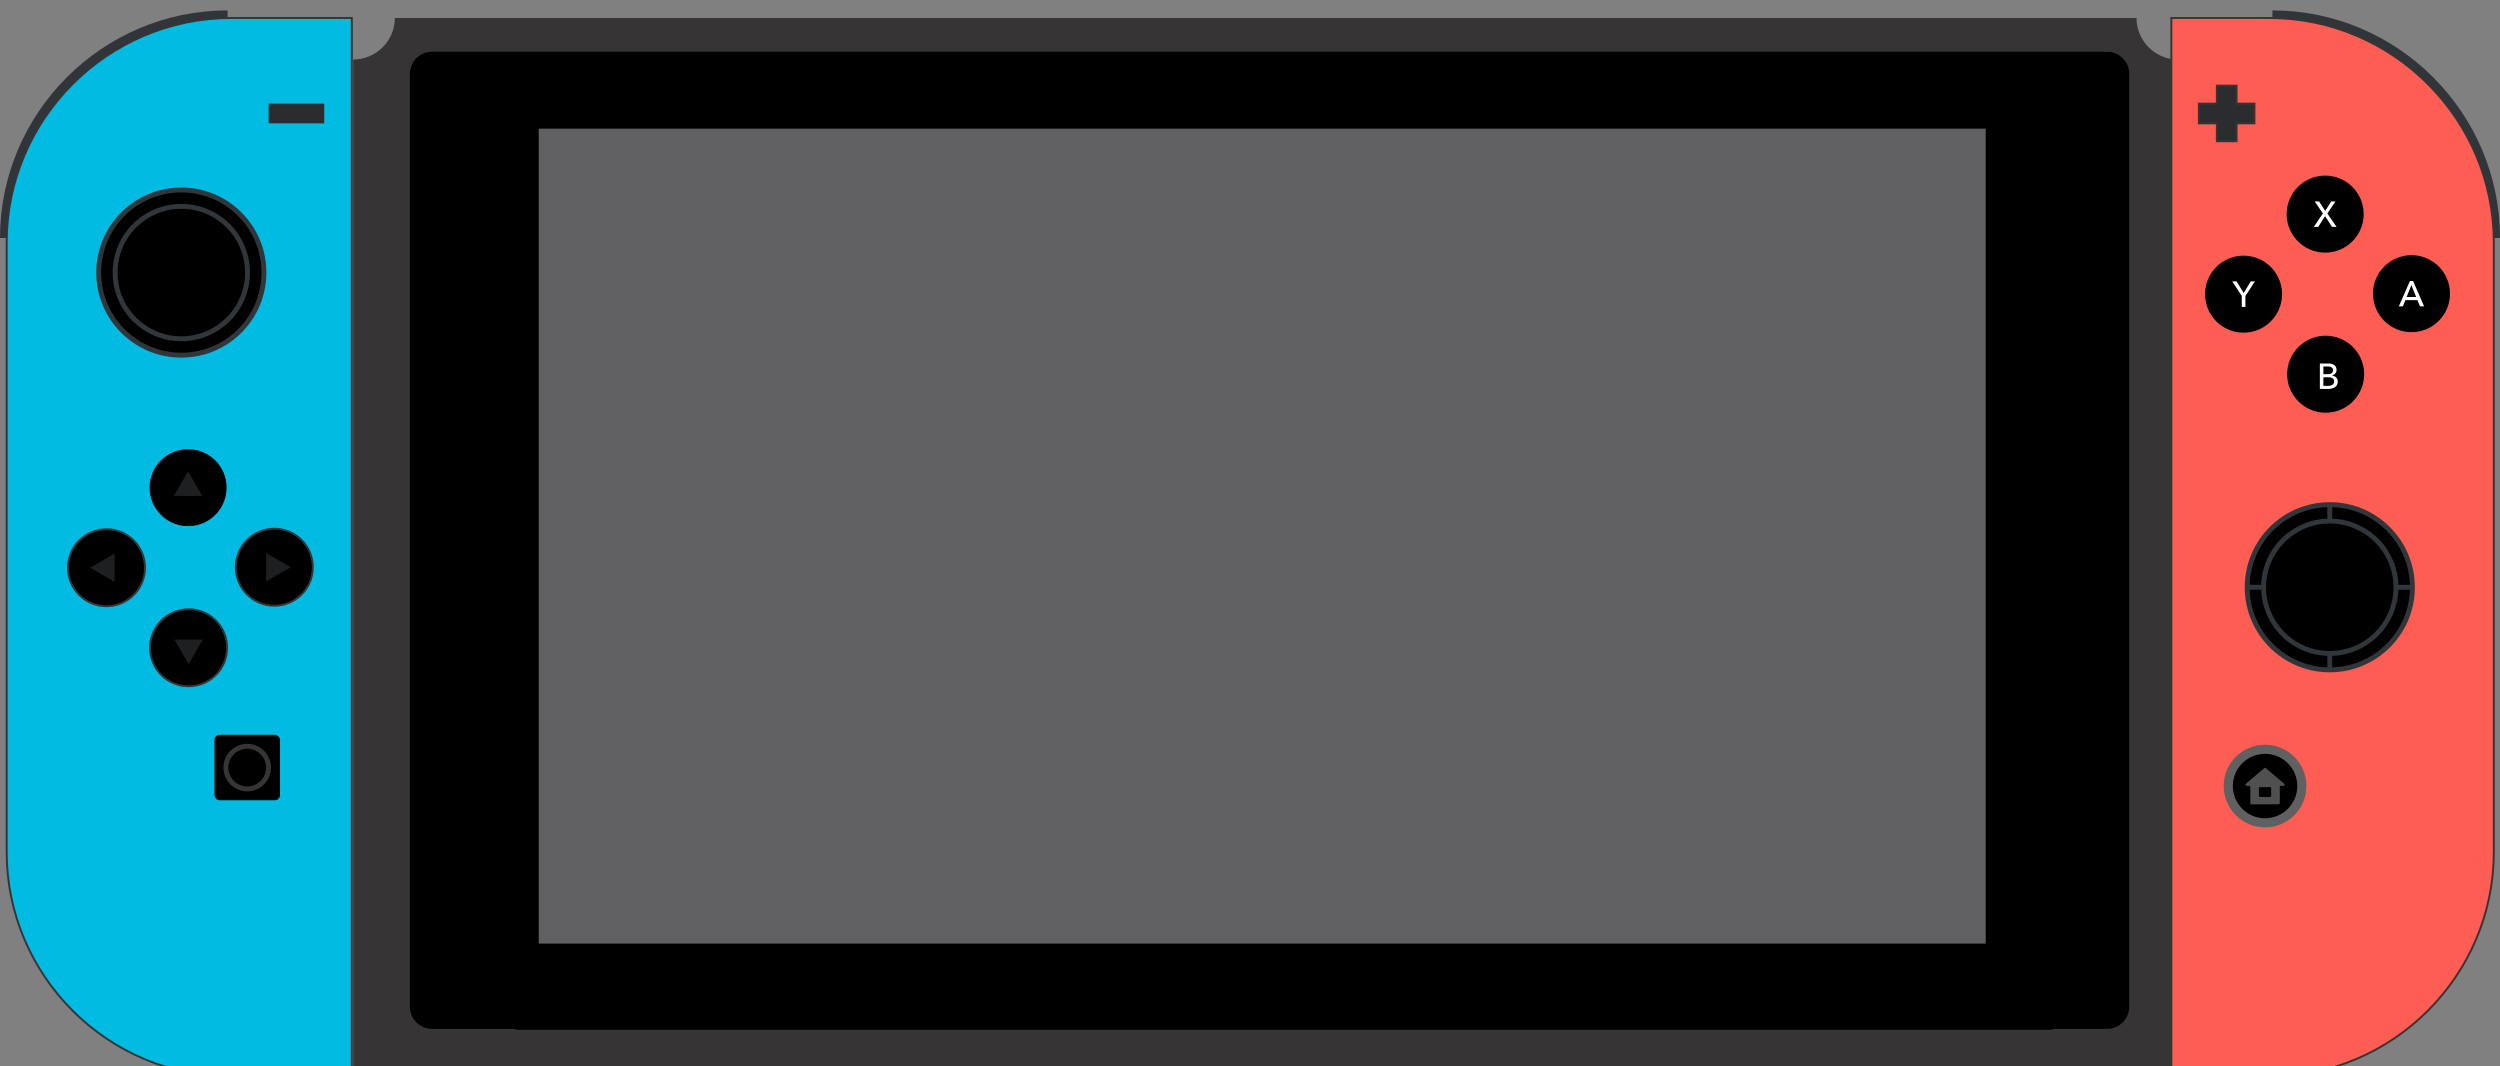 <?xml version="1.0" encoding="UTF-8" standalone="no"?>
<!-- Creator: CorelDRAW X7 -->

<svg
   xmlns:dc="http://purl.org/dc/elements/1.1/"
   xmlns:cc="http://creativecommons.org/ns#"
   xmlns:rdf="http://www.w3.org/1999/02/22-rdf-syntax-ns#"
   xmlns:svg="http://www.w3.org/2000/svg"
   xmlns="http://www.w3.org/2000/svg"
   xmlns:xlink="http://www.w3.org/1999/xlink"
   xmlns:sodipodi="http://sodipodi.sourceforge.net/DTD/sodipodi-0.dtd"
   xmlns:inkscape="http://www.inkscape.org/namespaces/inkscape"
   xml:space="preserve"
   width="254.528mm"
   height="108.561mm"
   version="1.1"
   style="shape-rendering:geometricPrecision; text-rendering:geometricPrecision; image-rendering:optimizeQuality; fill-rule:evenodd; clip-rule:evenodd"
   viewBox="0 0 25453 10856"
   id="svg101"
   sodipodi:docname="switch.svg"
   inkscape:version="1.0.2 (e86c870879, 2021-01-15, custom)"><rect x="0" y="0" width="25453" height="10856" fill="#808080" stroke="none"/><sodipodi:namedview
   pagecolor="#ffffff"
   bordercolor="#666666"
   borderopacity="1"
   objecttolerance="10"
   gridtolerance="10"
   guidetolerance="10"
   inkscape:pageopacity="0"
   inkscape:pageshadow="2"
   inkscape:window-width="2560"
   inkscape:window-height="1360"
   id="namedview103"
   showgrid="false"
   inkscape:zoom="1.4741921"
   inkscape:cx="621.6129"
   inkscape:cy="146.35767"
   inkscape:window-x="-11"
   inkscape:window-y="-11"
   inkscape:window-maximized="1"
   inkscape:current-layer="svg101"
   inkscape:document-rotation="0" />
 <defs
   id="defs12">
  <style
   type="text/css"
   id="style2">
   <![CDATA[
    .str2 {stroke:#373435;stroke-width:50}
    .str1 {stroke:#30363A;stroke-width:50}
    .str0 {stroke:#373435;stroke-width:20}
    .fil10 {fill:none}
    .fil2 {fill:#606062}
    .fil1 {fill:#373435}
    .fil9 {fill:#1D1F21}
    .fil4 {fill:#2B2C2E}
    .fil0 {fill:#30363A}
    .fil8 {fill:#56616A}
    .fil3 {fill:#949EA5}
    .fil7 {fill:#B5C0C7}
    .fil13 {fill:#FEFEFE;fill-rule:nonzero}
    .fil14 {fill:#2B2C2E;fill-rule:nonzero}
    .fil12 {fill:url(#id0)}
    .fil11 {fill:url(#id1)}
    .fil5 {fill:url(#id2)}
    .fil6 {fill:url(#id3)}
   ]]>
  </style>
  <linearGradient
   id="id0"
   gradientUnits="userSpaceOnUse"
   x1="24221.1"
   y1="6309.94"
   x2="23217.9"
   y2="5435.36">
   <stop
   offset="0"
   style="stop-opacity:1; stop-color:#2B2C2E"
   id="stop4" />
   <stop
   offset="1"
   style="stop-opacity:1; stop-color:#949EA5"
   id="stop6" />
  </linearGradient>
  <linearGradient
   id="id1"
   gradientUnits="userSpaceOnUse"
   xlink:href="#id0"
   x1="24345.9"
   y1="6418.72"
   x2="23093.1"
   y2="5326.58">
  </linearGradient>
  <linearGradient
   id="id2"
   gradientUnits="userSpaceOnUse"
   xlink:href="#id0"
   x1="2472.25"
   y1="3214.63"
   x2="1219.51"
   y2="2122.49">
  </linearGradient>
  <linearGradient
   id="id3"
   gradientUnits="userSpaceOnUse"
   xlink:href="#id0"
   x1="2347.48"
   y1="3105.85"
   x2="1344.28"
   y2="2231.27">
  </linearGradient>
 </defs>
 <g
   id="Capa_x0020_1"
   transform="translate(0,105.834)">
  <g
   id="_2497485212656">
   <path
   d="M 25453,2317 C 25453,1043 24410,0 23136,0 V 2317 Z"
   id="right_trigger"
   style="fill:#313539;fill-opacity:1;" />
   <path
   d="M 0,2317 C 0,1043 1043,0 2317,0 V 2317 Z"
   id="left_trigger"
   style="fill:#313539;fill-opacity:1;" />
   <path
   d="M 4020,77 H 21752 C 21752,286 21906,462 22107,495 V 10856 H 3596 V 500 C 3829,500 4020,310 4020,77 Z"
   id="screen_border"
   style="fill:#373435;fill-opacity:1;" />
   <path
   d="M 4398,421 H 21453 C 21577,421 21678,522 21678,646 V 10144 C 21678,10268 21577,10369 21453,10369 H 20396 V 10273 C 20396,10214 20348,10167 20290,10167 H 19642 C 19584,10167 19536,10214 19536,10273 V 10369 H 10052 V 10126 C 10052,10046 9968,9980 9863,9980 9759,9980 9675,10046 9675,10126 V 10369 H 6315 V 10273 C 6315,10214 6267,10167 6209,10167 H 5561 C 5502,10167 5455,10214 5455,10273 V 10369 H 4398 C 4274,10369 4173,10268 4173,10144 V 646 C 4173,522 4274,421 4398,421 Z"
   id="path21"
   style="fill:#000000;fill-opacity:1;" />
   <rect
   x="5485"
   y="1204"
   width="14732"
   height="8297"
   id="rect23"
   style="fill:#606062;fill-opacity:1;" />
   <path
   class="fil3 str0"
   d="M 22107,77 H 23104 C 24361,77 25390,1106 25390,2363 V 8570 C 25390,9827 24361,10856 23104,10856 H 22107 Z"
   id="right_con"
   style="fill:#FE5D53;fill-opacity:1" />
   <path
   class="fil3 str0"
   d="M 2354,77 H 3582 V 10856 H 2354 C 1097,10856 68,9827 68,8570 V 2363 C 68,1106 1097,77 2354,77 Z"
   id="left_con"
   style="fill:#01BBE2;fill-opacity:1" />
   <rect
   x="2735"
   y="949"
   width="566"
   height="201"
   id="left_up_button"
   style="fill:#2B2C2E;fill-opacity:1;" />
   <circle
   class="fil5 str1"
   cx="1846"
   cy="2669"
   r="841"
   id="left_analog"
   style="fill:#000000;fill-opacity:1;" />
   <circle
   class="fil6 str1"
   cx="1846"
   cy="2669"
   r="674"
   id="left_analog_inner"
   style="fill:#000000;fill-opacity:1;" />
   <circle
   cx="23061"
   cy="7897"
   r="421"
   id="home_outter"
   style="fill:#606060;fill-opacity:1" />
   <circle
   cx="1915"
   cy="4859"
   r="392"
   id="arrow_up"
   style="fill:#000000;fill-opacity:1;" />
   <circle
   class="fil8 str0"
   cx="2793"
   cy="5669"
   r="392"
   id="arrow_right"
   style="fill:#000000;fill-opacity:1;" />
   <circle
   class="fil8 str0"
   cx="1920"
   cy="6489"
   r="392"
   id="arrow_down"
   style="fill:#000000;fill-opacity:1;" />
   <circle
   class="fil8 str0"
   cx="1084"
   cy="5674"
   r="392"
   id="arrow_left"
   style="fill:#000000;fill-opacity:1;" />
   <polygon
   points="1915,4693 1987,4818 2059,4943 1915,4943 1770,4943 1842,4818 "
   id="polygon45"
   style="fill:#1D1F21;fill-opacity:1;" />
   <polygon
   points="2960,5669 2835,5741 2710,5813 2710,5669 2710,5525 2835,5597 "
   id="polygon47"
   style="fill:#1D1F21;fill-opacity:1;" />
   <polygon
   points="917,5674 1042,5602 1167,5530 1167,5674 1167,5819 1042,5746 "
   id="polygon49"
   style="fill:#1D1F21;fill-opacity:1;" />
   <polygon
   points="1920,6656 1848,6531 1776,6406 1920,6406 2064,6406 1992,6531 "
   id="polygon51"
   style="fill:#1D1F21;fill-opacity:1;" />
   <rect
   x="2184"
   y="7375"
   width="667"
   height="667"
   rx="53"
   ry="53"
   id="left_o_button"
   style="fill:#000000;fill-opacity:1;" />
   <circle
   class="fil10 str2"
   cx="2517"
   cy="7709"
   r="217"
   id="left_o_button_inner" />
   <circle
   class="fil8"
   cx="23061"
   cy="7897"
   r="328"
   id="home_inner"
   style="fill:#000000;fill-opacity:1;" />
   <line
   x1="1846"
   y1="3342"
   x2="1846"
   y2="3510"
   id="line59"
   style="fill:#30363A;fill-opacity:1;" />
   <line
   x1="1005"
   y1="2669"
   x2="1172"
   y2="2669"
   id="line61"
   style="fill:#808080;fill-opacity:1;" />
   <line
   x1="1846"
   y1="1995"
   x2="1846"
   y2="1827"
   id="line63"
   style="fill:#ffffff;" />
   <line
   x1="2520"
   y1="2669"
   x2="2687"
   y2="2669"
   id="line65"
   style="fill:#ffffff;" />
   <polygon
   class="fil4 str0"
   points="22387,1150 22570,1150 22570,1332 22771,1332 22771,1150 22953,1150 22953,949 22771,949 22771,766 22570,766 22570,949 22387,949 "
   id="polygon67" />
   <circle
   cx="23673"
   cy="2074"
   r="392"
   id="x_button"
   style="fill:#000000;fill-opacity:1;" />
   <circle
   cx="24552"
   cy="2884"
   r="392"
   id="a_button"
   style="fill:#000000;fill-opacity:1;" />
   <circle
   cx="23678"
   cy="3704"
   r="392"
   id="b_button"
   style="fill:#000000;fill-opacity:1;" />
   <circle
   cx="22842"
   cy="2889"
   r="392"
   id="y_button"
   style="fill:#000000;fill-opacity:1;" />
   <circle
   class="fil11 str1"
   cx="23720"
   cy="5873"
   r="841"
   id="right_analog"
   style="fill:#000000;fill-opacity:1;" />
   <circle
   class="fil12 str1"
   cx="23720"
   cy="5873"
   r="674"
   id="circle79"
   style="fill:#000000;fill-opacity:1;" />
   <line
   class="fil10 str1"
   x1="23720"
   y1="6546"
   x2="23720"
   y2="6714"
   id="line81" />
   <line
   class="fil10 str1"
   x1="22878"
   y1="5873"
   x2="23046"
   y2="5873"
   id="line83" />
   <line
   class="fil10 str1"
   x1="23720"
   y1="5199"
   x2="23720"
   y2="5031"
   id="line85" />
   <line
   class="fil10 str1"
   x1="24393"
   y1="5873"
   x2="24561"
   y2="5873"
   id="line87" />
   <polygon
   points="22916,2759 22958,2759 22861,2907 22861,3019 22824,3019 22824,2907 22727,2759 22771,2759 22843,2877 "
   id="y_letter"
   style="fill:#ffffff;fill-opacity:1" />
   <polygon
   points="23672,2095 23602,2204 23557,2204 23650,2067 23566,1945 23611,1945 23673,2041 23735,1945 23778,1945 23695,2068 23789,2204 23743,2204 "
   id="polygon91"
   style="fill:#ffffff;fill-opacity:1" />
   <path
   d="M 24502,2918 H 24599 L 24551,2797 Z M 24464,3013 H 24423 L 24536,2755 H 24568 L 24680,3013 H 24639 L 24612,2950 H 24490 Z"
   id="a_letter"
   style="fill:#ffffff;fill-opacity:1" />
   <path
   d="M 23655,3823 H 23700 C 23731,3823 23764,3814 23764,3778 23764,3748 23743,3735 23703,3735 H 23655 Z M 23655,3704 H 23702 C 23730,3704 23753,3692 23753,3664 23753,3636 23731,3625 23696,3625 H 23655 Z M 23619,3595 H 23708 C 23747,3595 23789,3611 23789,3660 23789,3689 23771,3709 23744,3717 V 3718 C 23777,3722 23801,3744 23801,3780 23801,3830 23758,3854 23704,3854 H 23619 Z"
   id="path95"
   style="fill:#ffffff;fill-opacity:1" />
   <path
   d="M 23123,7995 C 23123,8004 23119,8008 23111,8008 H 23011 C 23002,8008 22998,8004 22998,7995 V 7920 C 22998,7911 23002,7908 23011,7908 H 23111 C 23119,7908 23123,7911 23123,7920 Z M 23255,7873 C 23193,7820 23131,7767 23069,7715 23063,7709 23058,7709 23053,7715 22990,7767 22928,7820 22866,7873 22855,7883 22859,7895 22874,7895 H 22898 C 22907,7895 22911,7899 22911,7908 V 8070 C 22911,8079 22914,8083 22923,8083 H 23198 C 23207,8083 23211,8079 23211,8070 V 7908 C 23211,7899 23214,7895 23223,7895 H 23247 C 23262,7895 23267,7883 23255,7873 Z"
   id="home"
   style="fill:#505050;fill-opacity:1" />
  </g>
 </g>
<rect
   style="fill:#000000;stroke:#000000;stroke-width:70.001;"
   id="rect934"
   width="15722.443"
   height="500.715"
   x="5207.434"
   y="9948.262"
   ry="63.501" /></svg>
